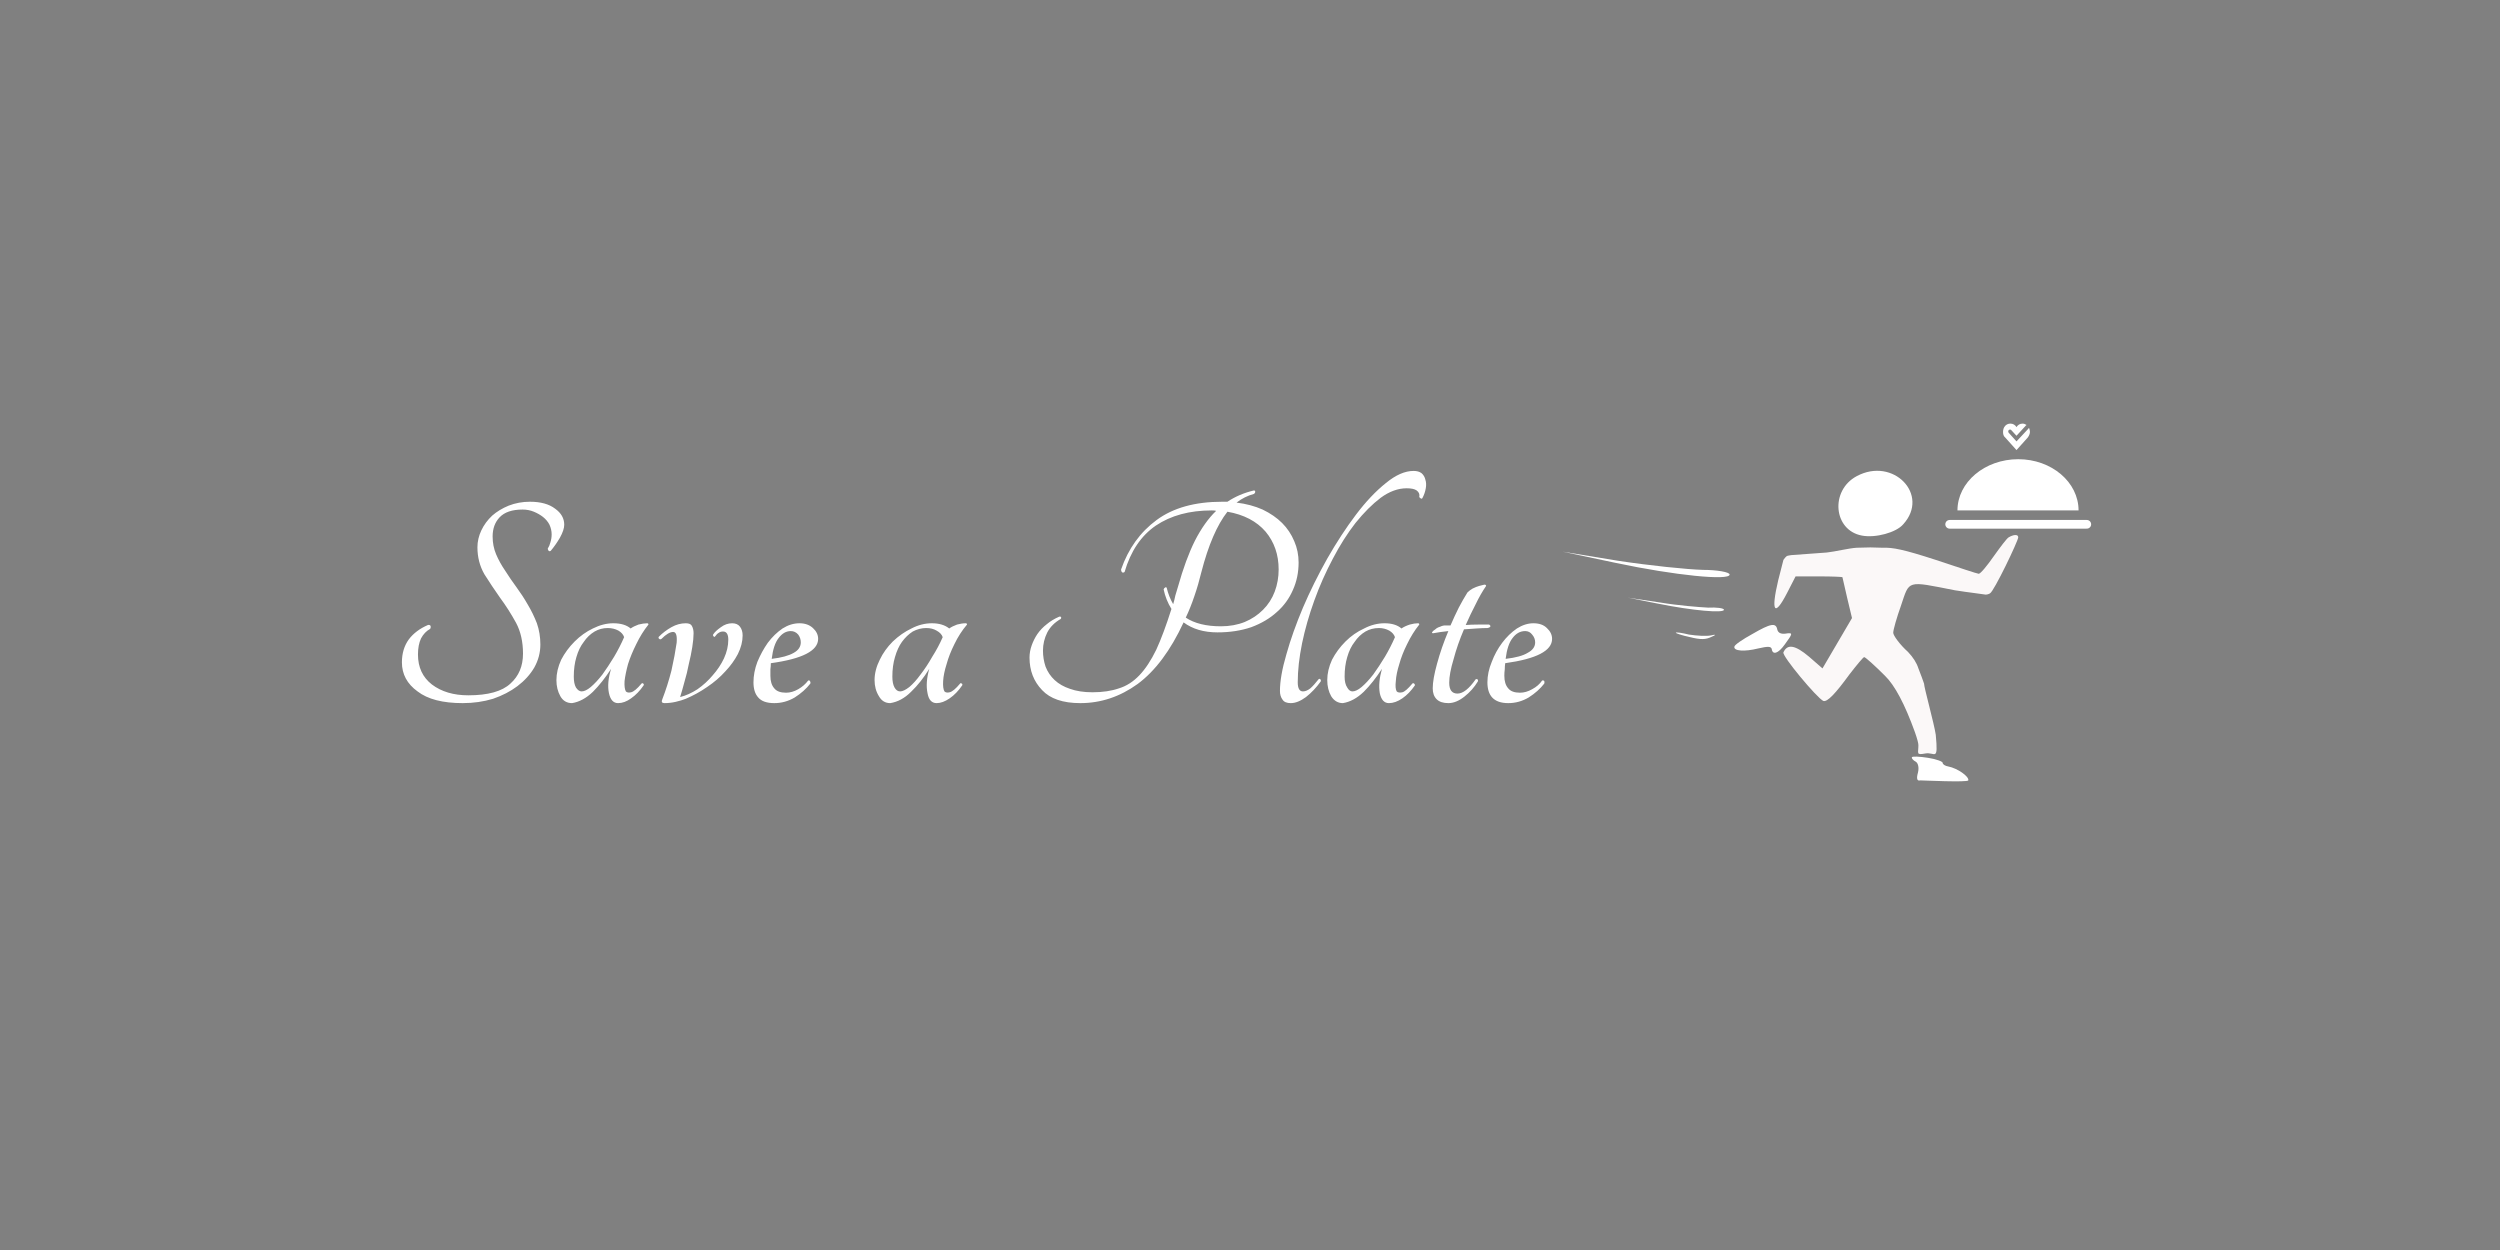 <?xml version="1.0" standalone="no"?><!-- Generator: Gravit.io --><svg xmlns="http://www.w3.org/2000/svg" xmlns:xlink="http://www.w3.org/1999/xlink" style="isolation:isolate" viewBox="0 0 576 288" width="576" height="288"><rect x="0" y="0" width="576" height="288" fill="#808080" stroke="none"/><clipPath id="_clipPath_sfiIoBgKedh4ziyX1zra8pmxK0aQUzPt"><rect x="0" y="0" width="576" height="288" transform="matrix(1,0,0,1,0,0)" fill="rgb(255,255,255)"/></clipPath><g clip-path="url(#_clipPath_sfiIoBgKedh4ziyX1zra8pmxK0aQUzPt)"><g><path d=" M 427.8 109.7 C 421.6 113 422.4 122.2 429 123.4 C 432.1 124 436.9 122.7 438.5 120.8 C 444.7 114 436.2 105.2 427.8 109.7 Z " fill="rgb(255,255,255)"/><path d=" M 462.8 123.8 C 462.4 124 460.9 126 459.4 128.1 C 457.8 130.4 456.3 132.2 455.9 132.2 C 455.6 132.2 451.1 130.7 446 129 C 438.6 126.6 436.1 126.1 433.7 126.2 C 430.9 126.1 431.1 126.1 427.8 126.2 C 426 126.3 422.8 127.1 420.9 127.3 L 412.7 127.9 Q 412 128 411.7 128.1 Q 411.3 128.4 410.9 129 L 409.7 133.7 C 408 140.9 408.8 142.3 411.7 136.7 L 413.7 132.8 L 419.1 132.8 C 422.1 132.8 424.5 132.9 424.5 133 C 424.5 133.1 425 135.2 425.6 137.8 L 426.7 142.4 L 423.3 148.2 L 419.9 154 L 416.8 151.3 C 413.6 148.6 411.8 148.3 410.9 150.3 C 410.5 151.1 418.7 160.9 420.1 161.5 C 421 161.8 422.9 159.8 426.1 155.4 C 427.8 153.2 429.3 151.4 429.5 151.4 C 429.8 151.4 432 153.4 434.3 155.7 Q 437.7 159 441.2 168.7 Q 442 171 442 171.7 C 442 173.6 441.4 174 443.6 173.6 C 445.8 173.2 446.6 175.7 446 169.3 C 445.6 166.6 443.3 158.4 443.3 157.5 Q 442.9 156.3 442 154 Q 441.4 152.1 439.6 150.2 C 437.7 148.5 436.2 146.4 436.2 145.8 C 436.2 145.1 437 142.3 438 139.5 C 440 133.6 439.2 133.8 450.4 136 C 453.5 136.5 457.1 136.9 457.5 137 C 457.9 137 458.4 136.8 458.5 136.7 C 459.4 136.3 465 124.6 465 123.8 C 465 123 463.8 123.2 462.8 123.8 Z " fill="rgb(251,248,248)"/><path d=" M 382.1 139.1 C 390 140.7 397.1 141.3 397.2 140.5 C 397.2 140.1 395.4 139.9 393.6 140 C 391.6 139.9 386.5 139.5 382.4 138.8 L 375 137.7 L 382.1 139.1 L 382.1 139.1 Z " fill="rgb(255,255,255)"/><path d=" M 372.3 129.7 C 386 132.6 398.4 133.8 398.5 132.4 C 398.6 131.8 395.5 131.3 392.4 131.3 C 388.7 131.2 380 130.3 372.8 129.2 L 360 127.1 L 372.3 129.7 L 372.3 129.7 Z " fill="rgb(255,255,255)"/><path d=" M 403.7 146.1 C 401.5 147.3 399.6 148.6 399.6 149 C 399.4 150 401.9 150.2 405.1 149.4 C 407.3 148.9 408 148.9 408.2 149.5 C 408.4 151 409.7 150.6 411.2 148.5 C 413.1 145.9 413.2 145.7 411.3 146 C 410.3 146.1 409.7 145.8 409.5 145.1 C 409.2 143.4 408 143.6 403.7 146.1 Z " fill="rgb(255,255,255)"/><path d=" M 386.1 145.8 C 386.1 145.9 387.5 146.4 389.4 146.8 C 391.8 147.4 393 147.4 394.4 146.7 C 395.4 146.3 395.4 146.1 394.2 146.4 C 393.2 146.6 391 146.5 389.1 146.2 C 387.5 145.8 386.1 145.6 386.1 145.8 Z " fill="rgb(255,255,255)"/><path d=" M 440.5 174.5 C 440.4 174.7 440.8 175.2 441.4 175.5 C 441.9 175.8 442.2 176.8 441.9 178 C 441.5 179.4 441.7 180 442.4 179.8 C 443 179.8 453.3 180.3 453.5 179.8 C 453.7 178.9 451 177 448.9 176.6 C 448.2 176.5 447.6 176.1 447.6 175.8 C 447.7 175.5 446.2 174.9 444.2 174.6 C 442.3 174.3 440.5 174.2 440.5 174.5 Z " fill="rgb(255,255,255)"/><path d=" M 451 117.6 C 451 111.1 457.3 105.8 465 105.8 C 472.7 105.8 478.9 111.1 478.9 117.6" fill="rgb(255,255,255)"/><path d=" M 467.4 98.7 L 464.6 101.7 L 462.8 99.7 C 462.7 99.6 462.7 99.4 462.7 99.3 C 462.7 99.2 462.9 99 463 99 C 463.1 98.9 463.3 99 463.4 99.1 L 464.6 100.4 L 466.8 98 C 466.8 98 466.9 98 466.9 97.9 L 466.9 97.9 C 466.6 97.7 466.3 97.6 466 97.6 C 465.4 97.6 464.9 97.9 464.6 98.4 C 464.3 97.9 463.8 97.6 463.2 97.6 C 462.2 97.6 461.5 98.4 461.5 99.5 C 461.5 100 461.6 100.5 462 100.8 L 464.6 103.7 L 467.2 100.8 C 467.5 100.4 467.7 99.9 467.7 99.5 C 467.7 99.2 467.6 98.9 467.5 98.6 L 467.5 98.6 Q 467.4 98.6 467.4 98.7 Z " fill="rgb(255,255,255)"/><mask id="_mask_wdXpODK9n6gGVe0eROyPzGWVBgVzniKe" x="-200%" y="-200%" width="400%" height="400%"><rect x="-200%" y="-200%" width="400%" height="400%" style="fill:white;"/><path d=" M 449.2 120.8 L 456.3 120.8 L 471.9 120.8 L 480.8 120.8" fill="black" stroke="none"/></mask><path d=" M 449.2 120.8 L 456.3 120.8 L 471.9 120.8 L 480.8 120.8" fill="rgb(0,0,0)" mask="url(#_mask_wdXpODK9n6gGVe0eROyPzGWVBgVzniKe)" vector-effect="non-scaling-stroke" stroke-width="2" stroke="rgb(255,255,255)" stroke-opacity="100" stroke-linejoin="miter" stroke-linecap="round" stroke-miterlimit="3"/></g><g><path d=" M 92.6 152.6 L 92.6 152.6 L 92.6 152.6 Q 92.6 149.5 94.2 147.3 L 94.2 147.3 L 94.2 147.3 Q 95.8 145.2 98.6 144 L 98.6 144 L 98.6 144 Q 99 143.9 99.2 144.2 L 99.2 144.2 L 99.2 144.2 Q 99.3 144.6 99.1 144.9 L 99.1 144.9 L 99.1 144.9 Q 97.8 145.6 97 147.1 L 97 147.1 L 97 147.1 Q 96.3 148.6 96.3 150.8 L 96.3 150.8 L 96.3 150.8 Q 96.3 155.2 99.5 157.7 L 99.5 157.7 L 99.5 157.7 Q 102.8 160.2 107.9 160.2 L 107.9 160.2 L 107.9 160.2 Q 114.7 160.2 117.6 157.5 L 117.6 157.5 L 117.6 157.5 Q 120.5 154.9 120.5 150.6 L 120.5 150.6 L 120.5 150.6 Q 120.5 146.5 118.9 143.5 L 118.9 143.5 L 118.9 143.5 Q 117.2 140.4 115.2 137.7 L 115.2 137.7 L 115.2 137.7 Q 113.3 135 111.6 132.3 L 111.6 132.3 L 111.6 132.3 Q 110 129.5 110 126.1 L 110 126.1 L 110 126.1 Q 110 124.1 110.9 122.2 L 110.9 122.2 L 110.9 122.2 Q 111.8 120.3 113.4 118.8 L 113.4 118.8 L 113.4 118.8 Q 115 117.4 117.2 116.5 L 117.2 116.5 L 117.2 116.5 Q 119.5 115.6 122.1 115.6 L 122.1 115.6 L 122.1 115.6 Q 125.8 115.6 127.9 117.2 L 127.9 117.2 L 127.9 117.2 Q 130 118.7 130 120.9 L 130 120.9 L 130 120.9 Q 130 122.1 129 123.9 L 129 123.9 L 129 123.9 Q 128 125.6 126.9 126.9 L 126.9 126.9 L 126.9 126.9 Q 126.6 127.1 126.4 126.9 L 126.4 126.9 L 126.4 126.9 Q 126.2 126.6 126.2 126.4 L 126.2 126.4 L 126.2 126.4 Q 126.6 125.8 126.8 125 L 126.8 125 L 126.8 125 Q 127.1 124.1 127.1 123.1 L 127.1 123.1 L 127.1 123.1 Q 127.1 122 126.6 120.9 L 126.6 120.9 L 126.6 120.9 Q 126.1 119.9 125.1 119.1 L 125.1 119.1 L 125.1 119.1 Q 124.2 118.4 123 117.9 L 123 117.9 L 123 117.9 Q 121.8 117.4 120.4 117.4 L 120.4 117.4 L 120.4 117.4 Q 116.8 117.4 115.1 119.2 L 115.1 119.2 L 115.1 119.2 Q 113.5 120.9 113.5 123.6 L 113.5 123.6 L 113.5 123.6 Q 113.5 125.8 114.3 127.7 L 114.3 127.7 L 114.3 127.7 Q 115.1 129.6 116.4 131.5 L 116.4 131.5 L 116.4 131.5 Q 117.6 133.4 119 135.3 L 119 135.3 L 119 135.3 Q 120.4 137.2 121.6 139.3 L 121.6 139.3 L 121.6 139.3 Q 122.8 141.3 123.7 143.6 L 123.7 143.6 L 123.7 143.6 Q 124.5 145.9 124.5 148.5 L 124.5 148.5 L 124.5 148.5 Q 124.5 151.3 123.1 153.8 L 123.1 153.8 L 123.1 153.8 Q 121.7 156.2 119.2 158.1 L 119.2 158.1 L 119.2 158.1 Q 116.8 159.9 113.6 161 L 113.6 161 L 113.6 161 Q 110.3 162 106.6 162 L 106.6 162 L 106.6 162 Q 99.7 162 96.2 159.3 L 96.2 159.3 L 96.2 159.3 Q 92.6 156.7 92.6 152.6 Z  M 147.8 157.5 L 147.8 157.5 L 147.8 157.5 Q 148 157.3 148.2 157.5 L 148.2 157.5 L 148.2 157.5 Q 148.4 157.6 148.3 157.9 L 148.3 157.9 L 148.3 157.9 Q 147 159.8 145.4 160.9 L 145.4 160.9 L 145.4 160.9 Q 143.9 162 142.4 162 L 142.4 162 L 142.4 162 Q 140.8 162 140.3 159.7 L 140.3 159.7 L 140.3 159.7 Q 139.8 157.3 140.8 154.1 L 140.8 154.1 L 140.8 154.1 Q 138.8 157.2 136.6 159.4 L 136.6 159.4 L 136.6 159.4 Q 134.3 161.6 131.8 162 L 131.8 162 L 131.8 162 Q 130 162 129.1 160.4 L 129.1 160.4 L 129.1 160.4 Q 128.2 158.8 128.2 156.7 L 128.2 156.7 L 128.2 156.7 Q 128.2 154.4 129.3 152 L 129.3 152 L 129.3 152 Q 130.5 149.7 132.4 147.8 L 132.4 147.8 L 132.4 147.8 Q 134.3 145.9 136.6 144.8 L 136.6 144.8 L 136.6 144.8 Q 139 143.6 141.3 143.6 L 141.3 143.6 L 141.3 143.6 Q 143.9 143.6 145.3 144.8 L 145.3 144.8 L 145.3 144.8 Q 146 144.3 147.1 143.9 L 147.1 143.9 L 147.1 143.9 Q 148.3 143.6 149.1 143.6 L 149.1 143.6 L 149.1 143.6 Q 149.4 143.6 149.4 143.9 L 149.4 143.9 L 149.4 143.9 Q 147.8 145.9 146.6 148.4 L 146.6 148.4 L 146.6 148.4 Q 145.4 150.8 144.7 153 L 144.7 153 L 144.7 153 Q 144.1 155.2 143.9 156.9 L 143.9 156.9 L 143.9 156.9 Q 143.8 158.6 144.2 159.3 L 144.2 159.3 L 144.2 159.3 Q 144.6 159.7 145.4 159.5 L 145.4 159.5 L 145.4 159.5 Q 146.3 159.3 147.8 157.5 Z  M 134 159.3 L 134 159.3 L 134 159.3 Q 134.9 159.3 136.1 158.3 L 136.1 158.3 L 136.1 158.3 Q 137.4 157.2 138.8 155.4 L 138.8 155.4 L 138.8 155.4 Q 140.1 153.6 141.5 151.3 L 141.5 151.3 L 141.5 151.3 Q 142.8 149.1 143.8 146.8 L 143.8 146.8 L 143.8 146.8 Q 143.5 145.9 142.5 145.3 L 142.5 145.3 L 142.5 145.3 Q 141.4 144.7 140 144.7 L 140 144.7 L 140 144.7 Q 138.4 144.7 137 145.5 L 137 145.5 L 137 145.5 Q 135.5 146.4 134.5 147.9 L 134.5 147.9 L 134.5 147.9 Q 133.4 149.3 132.8 151.4 L 132.8 151.4 L 132.8 151.4 Q 132.2 153.4 132.2 155.9 L 132.2 155.9 L 132.2 155.9 Q 132.2 157.5 132.7 158.4 L 132.7 158.4 L 132.7 158.4 Q 133.3 159.3 134 159.3 Z  M 158 161 L 158 161 L 158 161 Q 157 161.4 155.7 161.7 L 155.7 161.7 L 155.7 161.7 Q 154.4 162 153.1 162 L 153.1 162 L 153.1 162 Q 152.2 162 152.6 161.1 L 152.6 161.1 L 152.6 161.1 Q 153.8 158 154.7 154.5 L 154.7 154.5 L 154.7 154.5 Q 155.5 150.9 155.9 148.1 L 155.9 148.1 L 155.9 148.1 Q 156.1 145.6 155.1 145.6 L 155.1 145.6 L 155.1 145.6 Q 154 145.6 152.4 147.2 L 152.4 147.2 L 152.4 147.2 Q 152.1 147.4 151.9 147.2 L 151.9 147.2 L 151.9 147.2 Q 151.6 147 151.8 146.7 L 151.8 146.7 L 151.8 146.7 Q 153.1 145.4 154.7 144.5 L 154.7 144.5 L 154.7 144.5 Q 156.3 143.6 158 143.6 L 158 143.6 L 158 143.6 Q 159.1 143.6 159.4 144.2 L 159.4 144.2 L 159.4 144.2 Q 159.8 144.9 159.8 145.9 L 159.8 145.9 L 159.8 145.9 Q 159.8 147.2 159.5 149.1 L 159.5 149.1 L 159.5 149.1 Q 159.2 151 158.7 153 L 158.7 153 L 158.7 153 Q 158.3 155.1 157.7 157.1 L 157.7 157.1 L 157.7 157.1 Q 157.2 159 156.7 160.6 L 156.7 160.6 L 156.7 160.6 Q 158.7 160.1 160.7 158.8 L 160.7 158.8 L 160.7 158.8 Q 162.7 157.4 164.2 155.6 L 164.2 155.6 L 164.2 155.6 Q 165.8 153.8 166.8 151.7 L 166.8 151.7 L 166.8 151.7 Q 167.8 149.5 167.8 147.4 L 167.8 147.4 L 167.8 147.4 Q 167.8 145.5 166.6 145.5 L 166.6 145.5 L 166.6 145.5 Q 166 145.5 165.6 145.8 L 165.6 145.8 L 165.6 145.8 Q 165.2 146 164.7 146.7 L 164.7 146.7 L 164.7 146.7 Q 164.5 146.8 164.4 146.6 L 164.4 146.6 L 164.4 146.6 Q 164.2 146.4 164.3 146.2 L 164.3 146.2 L 164.3 146.2 Q 164.8 145.4 166.1 144.5 L 166.1 144.5 L 166.1 144.5 Q 167.3 143.6 168.7 143.6 L 168.7 143.6 L 168.7 143.6 Q 169.9 143.6 170.5 144.4 L 170.5 144.4 L 170.5 144.4 Q 171.1 145.2 171.1 146.4 L 171.1 146.4 L 171.1 146.4 Q 171.1 148.5 170 150.7 L 170 150.7 L 170 150.7 Q 168.9 152.8 167.1 154.7 L 167.1 154.7 L 167.1 154.7 Q 165.3 156.7 162.9 158.3 L 162.9 158.3 L 162.9 158.3 Q 160.6 159.9 158 161 Z  M 188.5 147.2 L 188.5 147.2 L 188.5 147.2 Q 188.5 151.3 177.6 152.8 L 177.6 152.8 L 177.6 152.8 Q 177.6 153.5 177.5 154.2 L 177.5 154.2 L 177.5 154.2 Q 177.5 154.9 177.5 155.7 L 177.5 155.7 L 177.5 155.7 Q 177.5 157.6 178.4 158.6 L 178.4 158.6 L 178.4 158.6 Q 179.2 159.6 181.1 159.6 L 181.1 159.6 L 181.1 159.6 Q 182.5 159.6 183.9 158.8 L 183.9 158.8 L 183.9 158.8 Q 185.3 158 186.2 156.8 L 186.2 156.8 L 186.2 156.8 Q 186.5 156.7 186.6 156.9 L 186.6 156.9 L 186.6 156.9 Q 186.8 157.2 186.7 157.5 L 186.7 157.5 L 186.7 157.5 Q 185.3 159.3 183.1 160.7 L 183.1 160.7 L 183.1 160.7 Q 180.9 162 178.4 162 L 178.4 162 L 178.4 162 Q 175.8 162 174.7 160.7 L 174.7 160.7 L 174.7 160.7 Q 173.6 159.5 173.6 157.2 L 173.6 157.2 L 173.6 157.2 Q 173.6 154.9 174.5 152.5 L 174.5 152.5 L 174.5 152.5 Q 175.5 150.1 176.9 148.1 L 176.9 148.1 L 176.9 148.1 Q 178.4 146.1 180.3 144.8 L 180.3 144.8 L 180.3 144.8 Q 182.2 143.6 184.2 143.6 L 184.2 143.6 L 184.2 143.6 Q 186.1 143.6 187.3 144.7 L 187.3 144.7 L 187.3 144.7 Q 188.5 145.8 188.5 147.2 Z  M 182.2 145.4 L 182.2 145.4 L 182.2 145.4 Q 180.6 145.4 179.4 147 L 179.4 147 L 179.4 147 Q 178.2 148.5 177.8 151.8 L 177.8 151.8 L 177.8 151.8 Q 181.2 151.4 182.9 150.4 L 182.9 150.4 L 182.9 150.4 Q 184.5 149.5 184.5 148 L 184.5 148 L 184.5 148 Q 184.5 147 183.9 146.2 L 183.9 146.2 L 183.9 146.2 Q 183.2 145.4 182.2 145.4 Z  M 221.2 157.5 L 221.2 157.5 L 221.2 157.5 Q 221.3 157.3 221.6 157.5 L 221.6 157.5 L 221.6 157.5 Q 221.8 157.6 221.7 157.9 L 221.7 157.9 L 221.7 157.9 Q 220.4 159.8 218.8 160.9 L 218.8 160.9 L 218.8 160.9 Q 217.2 162 215.8 162 L 215.8 162 L 215.8 162 Q 214.1 162 213.7 159.7 L 213.7 159.7 L 213.7 159.7 Q 213.2 157.3 214.1 154.1 L 214.1 154.1 L 214.1 154.1 Q 212.2 157.2 209.9 159.4 L 209.9 159.4 L 209.9 159.4 Q 207.7 161.6 205.1 162 L 205.1 162 L 205.1 162 Q 203.4 162 202.5 160.4 L 202.5 160.4 L 202.5 160.4 Q 201.5 158.8 201.5 156.7 L 201.5 156.7 L 201.5 156.7 Q 201.5 154.4 202.7 152 L 202.7 152 L 202.7 152 Q 203.8 149.7 205.7 147.8 L 205.7 147.8 L 205.7 147.8 Q 207.7 145.9 210 144.8 L 210 144.8 L 210 144.8 Q 212.3 143.6 214.7 143.6 L 214.7 143.6 L 214.7 143.6 Q 217.2 143.6 218.7 144.8 L 218.7 144.8 L 218.7 144.8 Q 219.4 144.3 220.5 143.9 L 220.5 143.9 L 220.5 143.9 Q 221.6 143.6 222.5 143.6 L 222.5 143.6 L 222.5 143.6 Q 222.8 143.6 222.8 143.9 L 222.8 143.9 L 222.8 143.9 Q 221.1 145.9 219.9 148.4 L 219.9 148.4 L 219.9 148.4 Q 218.7 150.8 218.1 153 L 218.1 153 L 218.1 153 Q 217.4 155.2 217.3 156.9 L 217.3 156.9 L 217.3 156.9 Q 217.2 158.6 217.6 159.3 L 217.6 159.3 L 217.6 159.3 Q 218 159.7 218.8 159.5 L 218.8 159.5 L 218.8 159.5 Q 219.7 159.3 221.2 157.5 Z  M 207.4 159.3 L 207.4 159.3 L 207.4 159.3 Q 208.2 159.3 209.5 158.3 L 209.5 158.3 L 209.5 158.3 Q 210.8 157.2 212.1 155.4 L 212.1 155.4 L 212.1 155.4 Q 213.5 153.6 214.8 151.3 L 214.8 151.3 L 214.8 151.3 Q 216.2 149.1 217.2 146.8 L 217.2 146.8 L 217.2 146.8 Q 216.9 145.9 215.8 145.3 L 215.8 145.3 L 215.8 145.3 Q 214.8 144.7 213.4 144.7 L 213.4 144.7 L 213.4 144.7 Q 211.8 144.7 210.3 145.5 L 210.3 145.5 L 210.3 145.5 Q 208.9 146.4 207.8 147.9 L 207.8 147.9 L 207.8 147.9 Q 206.8 149.3 206.2 151.4 L 206.2 151.4 L 206.2 151.4 Q 205.6 153.4 205.6 155.9 L 205.6 155.9 L 205.6 155.9 Q 205.6 157.5 206.1 158.4 L 206.1 158.4 L 206.1 158.4 Q 206.6 159.3 207.4 159.3 Z  M 284.9 115.8 L 284.9 115.8 L 284.9 115.8 Q 288.2 116.2 290.9 117.4 L 290.9 117.4 L 290.9 117.4 Q 293.6 118.7 295.4 120.5 L 295.4 120.5 L 295.4 120.5 Q 297.2 122.3 298.2 124.7 L 298.2 124.7 L 298.2 124.7 Q 299.2 127 299.2 129.6 L 299.2 129.6 L 299.2 129.6 Q 299.2 133 297.9 135.9 L 297.9 135.9 L 297.9 135.9 Q 296.6 138.9 294.2 141 L 294.2 141 L 294.2 141 Q 291.8 143.2 288.3 144.5 L 288.3 144.5 L 288.3 144.5 Q 284.8 145.7 280.5 145.7 L 280.5 145.7 L 280.5 145.7 Q 275.8 145.7 272.7 143.4 L 272.7 143.4 L 272.7 143.4 Q 268.2 153.1 262.1 157.6 L 262.1 157.6 L 262.1 157.6 Q 256 162 248.9 162 L 248.9 162 L 248.9 162 Q 242.9 162 240.1 159 L 240.1 159 L 240.1 159 Q 237.2 156 237.2 151.5 L 237.2 151.5 L 237.2 151.5 Q 237.2 150.1 237.7 148.7 L 237.7 148.7 L 237.7 148.7 Q 238.2 147.3 239 146.1 L 239 146.1 L 239 146.1 Q 239.9 144.8 241.2 143.8 L 241.2 143.8 L 241.2 143.8 Q 242.4 142.8 244 142.1 L 244 142.1 L 244 142.1 Q 244.2 142 244.4 142.1 L 244.4 142.1 L 244.4 142.1 Q 244.6 142.3 244.4 142.6 L 244.4 142.6 L 244.4 142.6 Q 242.3 143.8 241.3 145.7 L 241.3 145.7 L 241.3 145.7 Q 240.3 147.7 240.3 149.9 L 240.3 149.9 L 240.3 149.9 Q 240.3 151.8 240.9 153.6 L 240.9 153.6 L 240.9 153.6 Q 241.6 155.4 243 156.7 L 243 156.7 L 243 156.7 Q 244.4 158 246.5 158.7 L 246.5 158.7 L 246.5 158.7 Q 248.7 159.5 251.7 159.5 L 251.7 159.5 L 251.7 159.5 Q 255.2 159.5 257.8 158.6 L 257.8 158.6 L 257.8 158.6 Q 260.4 157.8 262.5 155.6 L 262.5 155.6 L 262.5 155.6 Q 264.6 153.4 266.4 149.7 L 266.4 149.7 L 266.4 149.7 Q 268.1 146 269.9 140.3 L 269.9 140.3 L 269.9 140.3 Q 268.6 138.2 268.1 135.8 L 268.1 135.8 L 268.1 135.8 Q 268.2 135.5 268.4 135.4 L 268.4 135.4 L 268.4 135.4 Q 268.6 135.2 268.8 135.4 L 268.8 135.4 L 268.8 135.4 Q 269.3 137.5 270.3 139.2 L 270.3 139.2 L 270.3 139.2 Q 270.6 138.2 270.8 137.2 L 270.8 137.2 L 270.8 137.2 Q 271.1 136.2 271.4 135.2 L 271.4 135.2 L 271.4 135.2 Q 273.2 128.8 275.3 124.6 L 275.3 124.6 L 275.3 124.6 Q 277.5 120.3 280.2 117.7 L 280.2 117.7 L 280.2 117.7 Q 279.9 117.6 279.2 117.6 L 279.2 117.6 L 279.2 117.6 Q 271.5 117.6 266.3 121.1 L 266.3 121.1 L 266.3 121.1 Q 261.2 124.6 259.1 131.8 L 259.1 131.8 L 259.1 131.8 Q 258.8 132 258.6 131.9 L 258.6 131.9 L 258.6 131.9 Q 258.3 131.7 258.3 131.2 L 258.3 131.2 L 258.3 131.2 Q 260.8 124 266.5 119.8 L 266.5 119.8 L 266.5 119.8 Q 272.2 115.6 281.6 115.6 L 281.6 115.6 L 282.8 115.6 L 282.8 115.6 Q 285.5 113.8 288.9 113 L 288.9 113 L 288.9 113 Q 289.2 113 289.2 113.3 L 289.2 113.3 L 289.2 113.3 Q 289.2 113.6 288.9 113.8 L 288.9 113.8 L 288.9 113.8 Q 286.7 114.4 284.9 115.8 Z  M 281.3 144.3 L 281.3 144.3 L 281.3 144.3 Q 284.3 144.3 286.8 143.3 L 286.8 143.3 L 286.8 143.3 Q 289.2 142.3 291 140.5 L 291 140.5 L 291 140.5 Q 292.8 138.7 293.7 136.3 L 293.7 136.3 L 293.7 136.3 Q 294.6 133.9 294.6 131.2 L 294.6 131.2 L 294.6 131.2 Q 294.6 126.1 291.6 122.5 L 291.6 122.5 L 291.6 122.5 Q 288.5 118.9 282.8 117.9 L 282.8 117.9 L 282.8 117.9 Q 279.2 122.5 276.8 131.8 L 276.8 131.8 L 276.8 131.8 Q 276.1 134.7 275.2 137.3 L 275.2 137.3 L 275.2 137.3 Q 274.3 140 273.2 142.3 L 273.2 142.3 L 273.2 142.3 Q 276.2 144.3 281.3 144.3 Z  M 325.7 108.5 L 325.7 108.5 L 325.7 108.5 Q 326.8 108.5 327.5 109 L 327.5 109 L 327.5 109 Q 328.2 109.6 328.4 110.5 L 328.4 110.5 L 328.4 110.5 Q 328.7 111.4 328.5 112.5 L 328.5 112.5 L 328.5 112.5 Q 328.3 113.7 327.7 114.8 L 327.7 114.8 L 327.7 114.8 Q 327.5 115 327.3 114.8 L 327.3 114.8 L 327.3 114.8 Q 327.1 114.7 327 114.5 L 327 114.5 L 327 114.5 Q 327.2 113.6 326.4 113 L 326.4 113 L 326.4 113 Q 325.7 112.5 324.1 112.5 L 324.1 112.5 L 324.1 112.5 Q 321.1 112.5 318.1 114.7 L 318.1 114.7 L 318.1 114.7 Q 315.2 116.9 312.3 120.5 L 312.3 120.5 L 312.3 120.5 Q 309.5 124.1 307.1 128.7 L 307.1 128.7 L 307.1 128.7 Q 304.6 133.4 302.8 138.4 L 302.8 138.4 L 302.8 138.4 Q 301 143.4 300 148.2 L 300 148.2 L 300 148.2 Q 299 153.1 299 157.2 L 299 157.2 L 299 157.2 Q 299 159.3 300.2 159.3 L 300.2 159.3 L 300.2 159.3 Q 301 159.3 301.9 158.6 L 301.9 158.6 L 301.9 158.6 Q 302.7 157.9 303.8 156.5 L 303.8 156.5 L 303.8 156.5 Q 304 156.3 304.2 156.5 L 304.2 156.5 L 304.2 156.5 Q 304.4 156.7 304.3 157 L 304.3 157 L 304.3 157 Q 302.8 159.1 300.9 160.6 L 300.9 160.6 L 300.9 160.6 Q 299 162 297.4 162 L 297.4 162 L 297.4 162 Q 296 162 295.5 161.2 L 295.5 161.2 L 295.5 161.2 Q 294.9 160.4 294.9 159.2 L 294.9 159.2 L 294.9 159.2 Q 294.9 155.8 296.4 150.7 L 296.4 150.7 L 296.4 150.7 Q 297.8 145.7 300.2 140 L 300.2 140 L 300.2 140 Q 302.6 134.4 305.8 128.7 L 305.8 128.7 L 305.8 128.7 Q 309 123.1 312.4 118.6 L 312.4 118.6 L 312.4 118.6 Q 315.8 114.1 319.3 111.3 L 319.3 111.3 L 319.3 111.3 Q 322.7 108.5 325.7 108.5 Z  M 325.4 157.5 L 325.4 157.5 L 325.4 157.5 Q 325.6 157.3 325.8 157.5 L 325.8 157.5 L 325.8 157.5 Q 326 157.6 326 157.9 L 326 157.9 L 326 157.9 Q 324.7 159.8 323.1 160.9 L 323.1 160.9 L 323.1 160.9 Q 321.5 162 320 162 L 320 162 L 320 162 Q 318.4 162 317.9 159.7 L 317.9 159.7 L 317.9 159.7 Q 317.5 157.3 318.4 154.1 L 318.4 154.1 L 318.4 154.1 Q 316.4 157.2 314.2 159.4 L 314.2 159.4 L 314.2 159.4 Q 311.9 161.6 309.4 162 L 309.4 162 L 309.4 162 Q 307.7 162 306.7 160.4 L 306.7 160.4 L 306.7 160.4 Q 305.8 158.8 305.8 156.7 L 305.8 156.7 L 305.8 156.7 Q 305.8 154.4 306.9 152 L 306.9 152 L 306.9 152 Q 308.1 149.7 310 147.8 L 310 147.8 L 310 147.8 Q 311.9 145.9 314.3 144.8 L 314.3 144.8 L 314.3 144.8 Q 316.6 143.6 319 143.6 L 319 143.6 L 319 143.6 Q 321.5 143.6 322.9 144.8 L 322.9 144.8 L 322.9 144.8 Q 323.6 144.3 324.8 143.9 L 324.8 143.9 L 324.8 143.9 Q 325.9 143.6 326.7 143.6 L 326.7 143.6 L 326.7 143.6 Q 327 143.6 327 143.9 L 327 143.9 L 327 143.9 Q 325.4 145.9 324.2 148.4 L 324.2 148.4 L 324.2 148.4 Q 323 150.8 322.4 153 L 322.4 153 L 322.4 153 Q 321.7 155.2 321.6 156.9 L 321.6 156.9 L 321.6 156.9 Q 321.4 158.6 321.8 159.3 L 321.8 159.3 L 321.8 159.3 Q 322.2 159.7 323.1 159.5 L 323.1 159.5 L 323.1 159.5 Q 323.9 159.3 325.4 157.5 Z  M 311.6 159.3 L 311.6 159.3 L 311.6 159.3 Q 312.5 159.3 313.7 158.3 L 313.7 158.3 L 313.7 158.3 Q 315 157.2 316.4 155.4 L 316.4 155.4 L 316.4 155.4 Q 317.7 153.6 319.1 151.3 L 319.1 151.3 L 319.1 151.3 Q 320.4 149.1 321.4 146.8 L 321.4 146.8 L 321.4 146.8 Q 321.1 145.9 320.1 145.3 L 320.1 145.3 L 320.1 145.3 Q 319 144.7 317.7 144.7 L 317.7 144.7 L 317.7 144.7 Q 316 144.7 314.6 145.5 L 314.6 145.5 L 314.6 145.5 Q 313.1 146.4 312.1 147.9 L 312.1 147.9 L 312.1 147.9 Q 311 149.3 310.4 151.4 L 310.4 151.4 L 310.4 151.4 Q 309.8 153.4 309.8 155.9 L 309.8 155.9 L 309.8 155.9 Q 309.8 157.5 310.4 158.4 L 310.4 158.4 L 310.4 158.4 Q 310.9 159.3 311.6 159.3 Z  M 343.1 143.9 L 343.1 143.9 L 343.1 143.9 Q 343.4 144.1 343.4 144.3 L 343.4 144.3 L 343.4 144.3 Q 343.3 144.6 342.7 144.7 L 342.7 144.7 L 342.7 144.7 Q 341.6 144.7 340.2 144.8 L 340.2 144.8 L 340.2 144.8 Q 338.8 144.9 337.3 145 L 337.3 145 L 337.3 145 Q 335.8 148.5 334.9 151.9 L 334.9 151.9 L 334.9 151.9 Q 333.9 155.2 333.9 157.3 L 333.9 157.3 L 333.9 157.3 Q 333.9 159.8 335.8 159.8 L 335.8 159.8 L 335.8 159.8 Q 337.7 159.8 340 156.5 L 340 156.5 L 340 156.5 Q 340.2 156.4 340.4 156.5 L 340.4 156.5 L 340.4 156.5 Q 340.6 156.7 340.5 157 L 340.5 157 L 340.5 157 Q 339.3 159 337.4 160.5 L 337.4 160.5 L 337.4 160.5 Q 335.5 162 333.7 162 L 333.7 162 L 333.7 162 Q 331.9 162 331 161.1 L 331 161.1 L 331 161.1 Q 330.1 160.2 330.1 158.6 L 330.1 158.6 L 330.1 158.6 Q 330.1 156.5 331.1 152.9 L 331.1 152.9 L 331.1 152.9 Q 332.1 149.2 333.7 145.4 L 333.7 145.4 L 333.7 145.4 Q 331.8 145.6 330.2 145.9 L 330.2 145.9 L 330.2 145.9 Q 329.8 145.9 330 145.6 L 330 145.6 L 330 145.6 Q 330.2 145.3 330.7 145 L 330.7 145 L 330.7 145 Q 331.1 144.6 331.8 144.4 L 331.8 144.4 L 331.8 144.4 Q 332.4 144.1 333 144.1 L 333 144.1 L 333 144.1 Q 333.3 144.1 333.6 144.1 L 333.6 144.1 L 333.6 144.1 Q 333.9 144.1 334.2 144.1 L 334.2 144.1 L 334.2 144.1 Q 335.1 142 336.1 140 L 336.1 140 L 336.1 140 Q 337.1 138.1 338.1 136.5 L 338.1 136.5 L 338.1 136.5 Q 338.6 136 339.3 135.6 L 339.3 135.6 L 339.3 135.6 Q 340.1 135.2 340.8 135 L 340.8 135 L 340.8 135 Q 341.5 134.8 342 134.7 L 342 134.7 L 342 134.7 Q 342.4 134.7 342.4 135 L 342.4 135 L 342.4 135 Q 341.1 136.9 340 139.2 L 340 139.2 L 340 139.2 Q 338.8 141.5 337.7 144 L 337.7 144 L 337.7 144 Q 339.1 143.9 340.5 143.9 L 340.5 143.9 L 340.5 143.9 Q 341.9 143.9 343.1 143.9 Z  M 357.6 147.2 L 357.6 147.2 L 357.6 147.2 Q 357.6 151.3 346.8 152.8 L 346.8 152.8 L 346.8 152.8 Q 346.7 153.5 346.7 154.2 L 346.7 154.2 L 346.7 154.2 Q 346.6 154.9 346.6 155.7 L 346.6 155.7 L 346.6 155.7 Q 346.6 157.6 347.5 158.6 L 347.5 158.6 L 347.5 158.6 Q 348.3 159.6 350.2 159.6 L 350.2 159.6 L 350.2 159.6 Q 351.6 159.6 353 158.8 L 353 158.8 L 353 158.8 Q 354.5 158 355.3 156.8 L 355.3 156.8 L 355.3 156.8 Q 355.6 156.7 355.8 156.9 L 355.8 156.9 L 355.8 156.9 Q 355.9 157.2 355.8 157.5 L 355.8 157.5 L 355.8 157.5 Q 354.4 159.3 352.2 160.7 L 352.2 160.7 L 352.2 160.7 Q 350 162 347.5 162 L 347.5 162 L 347.5 162 Q 345 162 343.8 160.7 L 343.8 160.7 L 343.8 160.7 Q 342.7 159.5 342.7 157.2 L 342.7 157.2 L 342.7 157.2 Q 342.7 154.9 343.7 152.5 L 343.7 152.5 L 343.7 152.5 Q 344.6 150.1 346.1 148.1 L 346.1 148.1 L 346.1 148.1 Q 347.6 146.1 349.5 144.8 L 349.5 144.8 L 349.5 144.8 Q 351.4 143.6 353.3 143.6 L 353.3 143.6 L 353.3 143.6 Q 355.3 143.6 356.4 144.7 L 356.4 144.7 L 356.4 144.7 Q 357.6 145.8 357.6 147.2 Z  M 351.4 145.4 L 351.4 145.4 L 351.4 145.4 Q 349.7 145.4 348.5 147 L 348.5 147 L 348.5 147 Q 347.3 148.5 346.9 151.8 L 346.9 151.8 L 346.9 151.8 Q 350.4 151.4 352 150.4 L 352 150.4 L 352 150.4 Q 353.7 149.5 353.7 148 L 353.7 148 L 353.7 148 Q 353.7 147 353 146.2 L 353 146.2 L 353 146.2 Q 352.4 145.4 351.4 145.4 Z " fill-rule="evenodd" fill="rgb(255,255,255)"/></g></g></svg>
